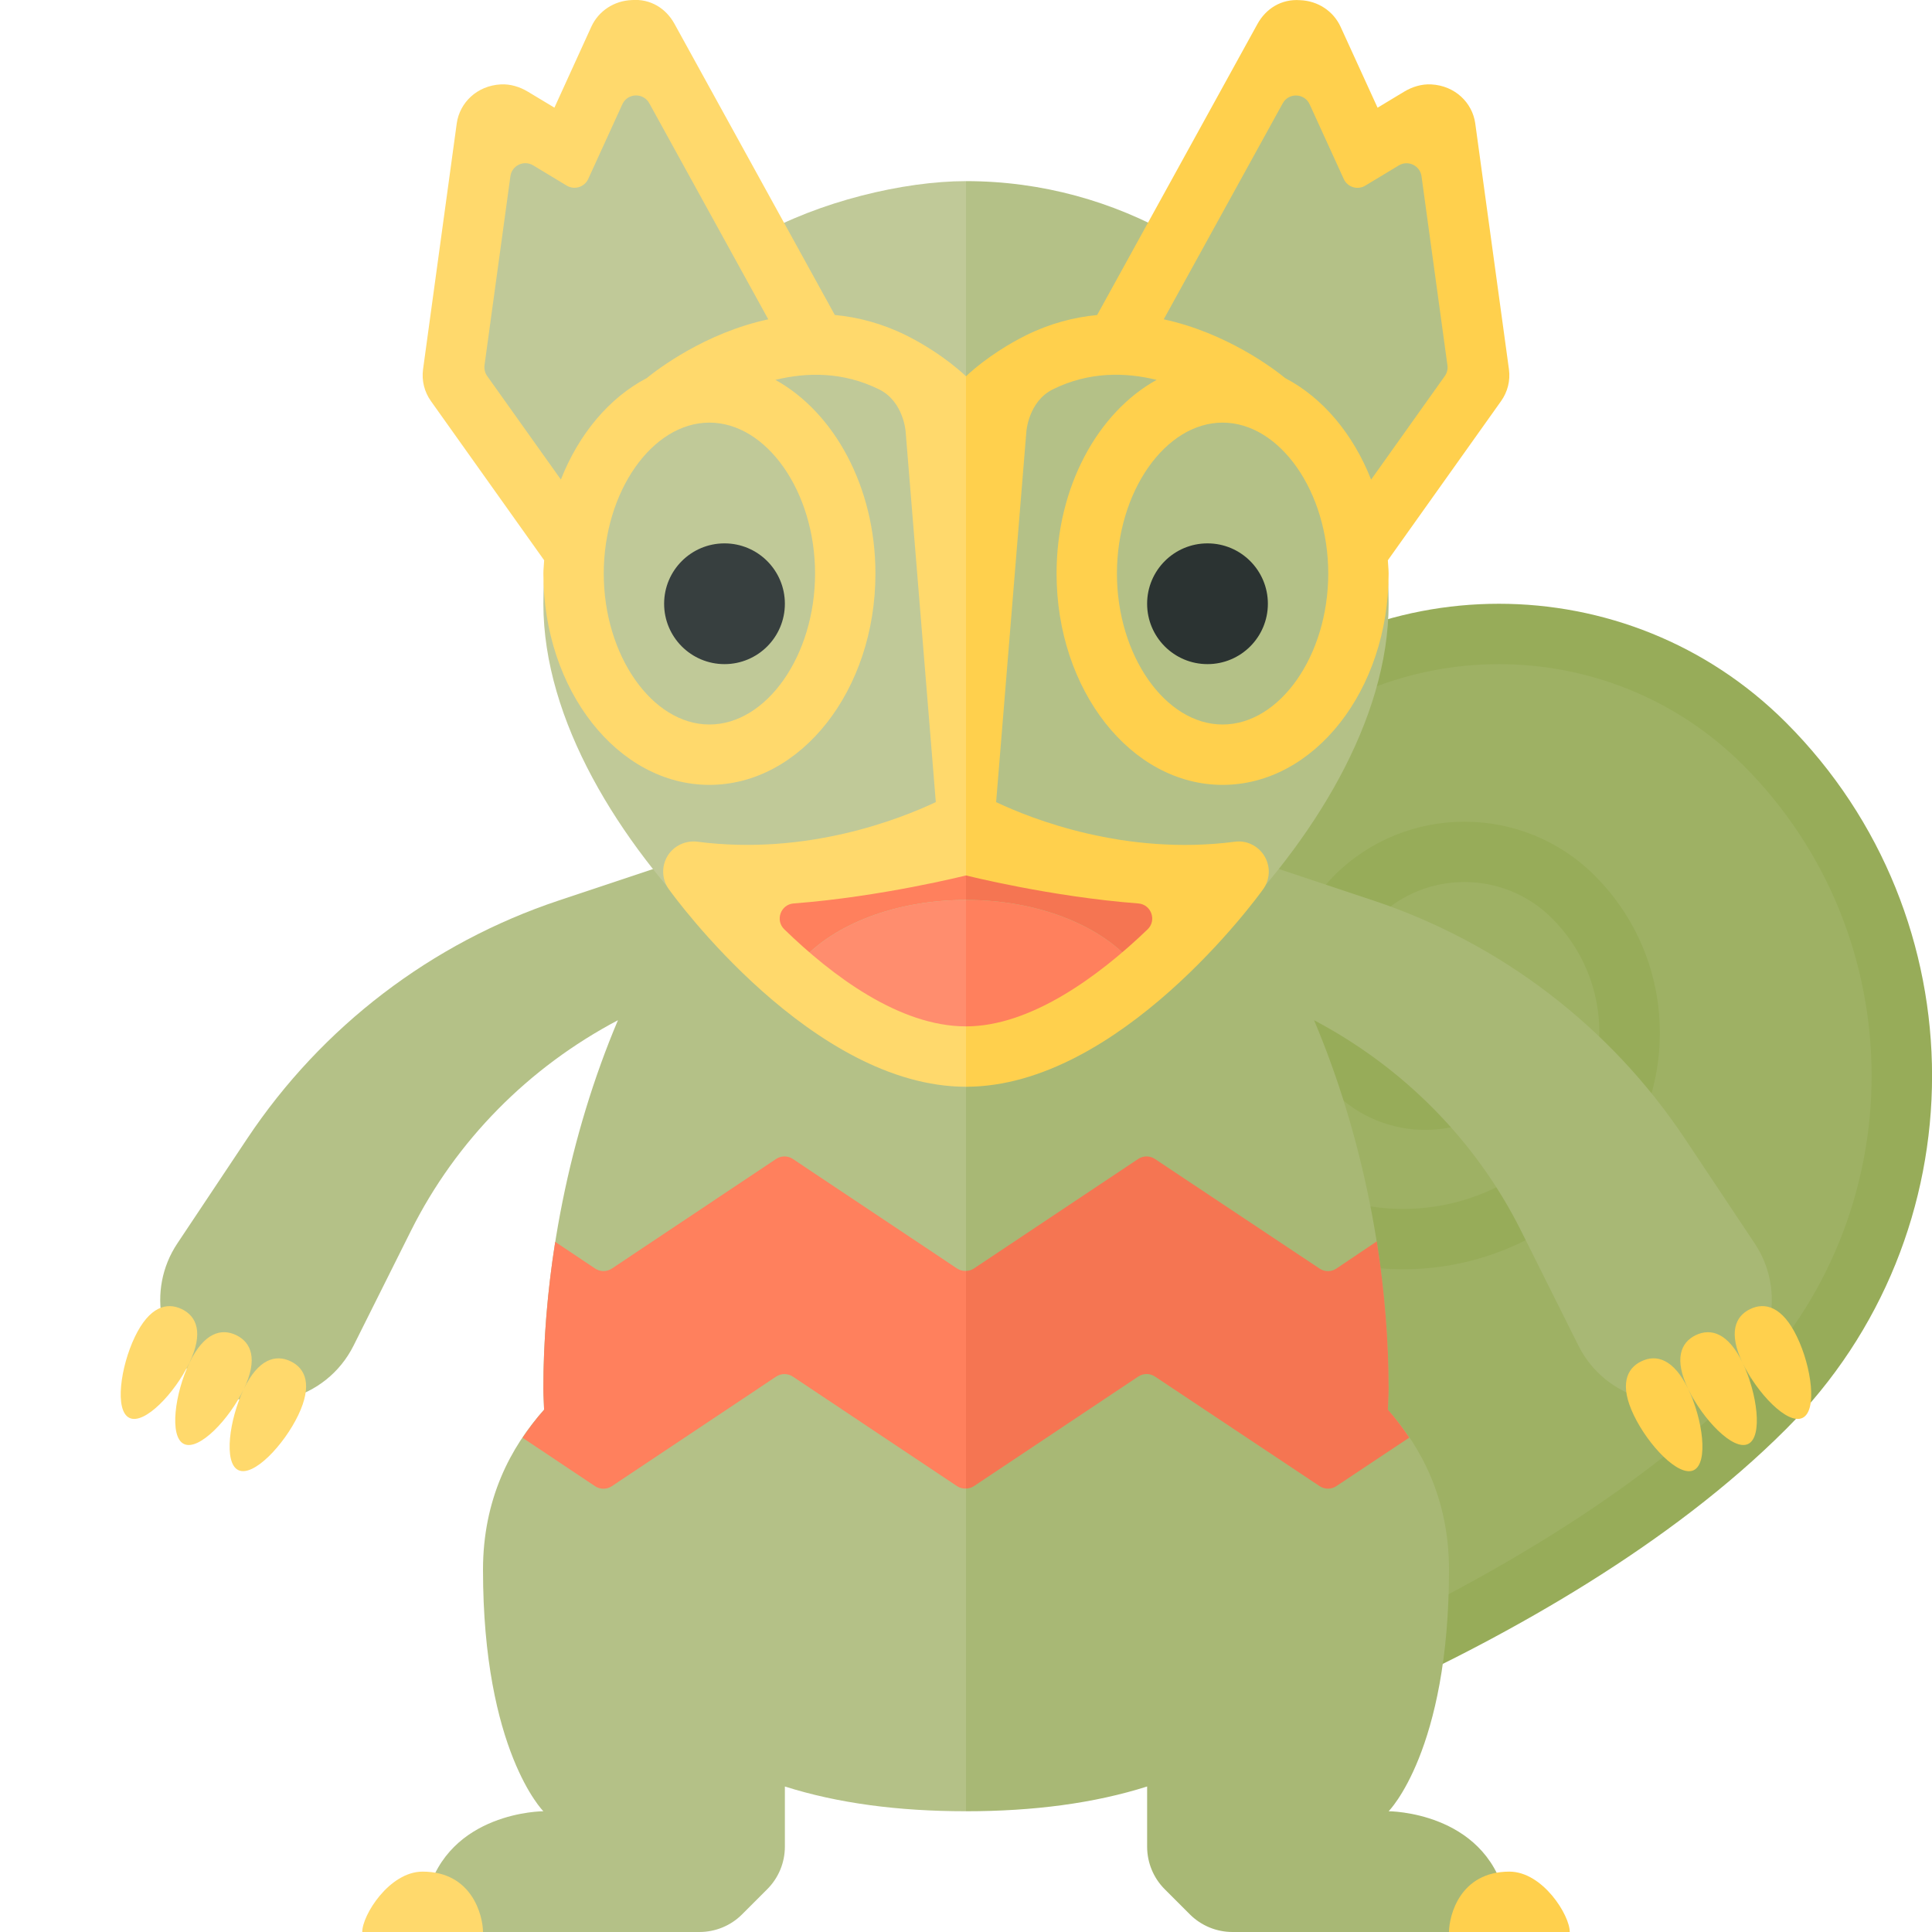 <?xml version="1.0" encoding="utf-8"?>
<!-- Generator: Adobe Illustrator 23.0.6, SVG Export Plug-In . SVG Version: 6.00 Build 0)  -->
<svg version="1.1" xmlns="http://www.w3.org/2000/svg" xmlns:xlink="http://www.w3.org/1999/xlink" x="0px" y="0px" width="32px"
	 height="32px" viewBox="0 0 32 32" enable-background="new 0 0 32 32" xml:space="preserve">
<g id="labels">
	<g>
	</g>
</g>
<g id="icons">
	<g>
		<path fill="#9EB164" d="M29.187,12.25c-1.922-1.922-6.331-2.36-8.761,0.069c-1.112,1.112-1.565,2.616-1.406,4.066l3.356,11.387
			c2.094-0.965,4.662-2.405,6.561-4.303C31.975,20.431,32.225,15.287,29.187,12.25z"/>
		<path fill="#97AC59" d="M18.765,29.647l-0.25-0.896c0.066-0.021,6.694-2.122,10.357-5.786c2.837-2.837,2.837-7.455,0-10.292
			c-2.231-2.23-5.861-2.23-8.093,0c-1.746,1.746-1.746,4.587,0,6.333c1.357,1.357,3.566,1.357,4.925,0
			c0.507-0.507,0.787-1.182,0.787-1.899c0-0.717-0.279-1.392-0.787-1.899c-0.799-0.799-2.099-0.798-2.897,0
			c-0.6,0.6-0.6,1.576,0,2.176c0.441,0.44,1.158,0.44,1.6,0l0.707,0.707c-0.83,0.831-2.182,0.832-3.014,0
			c-0.99-0.99-0.99-2.601,0-3.59c1.188-1.188,3.123-1.188,4.312,0c0.696,0.696,1.08,1.622,1.08,2.606c0,0.985-0.383,1.91-1.08,2.606
			c-1.748,1.747-4.591,1.747-6.339,0c-2.135-2.136-2.135-5.611,0-7.747c2.621-2.621,6.886-2.621,9.507,0
			c3.228,3.228,3.228,8.479,0,11.707C25.74,27.512,19.046,29.56,18.765,29.647z"/>
		<path fill="#B4C187" d="M12.001,14L12,14.001V14l-2.745,0.915c-2.11,0.703-3.925,2.09-5.158,3.94l-1.159,1.739
			C2.42,21.37,2.63,22.42,3.406,22.937l0.001,0.001c0.846,0.564,1.994,0.259,2.449-0.65l0.951-1.903
			c0.748-1.496,1.951-2.708,3.428-3.487C9.433,18.792,9,20.981,9,23c0,0.121,0.009,0.232,0.012,0.349C8.456,23.97,8,24.832,8,26
			c0,3,1,4,1,4s-1.574,0-1.929,1.396C6.993,31.703,7.247,32,7.563,32h4.022c0.265,0,0.52-0.105,0.707-0.293l0.414-0.414
			C12.895,31.105,13,30.851,13,30.586V29.59c0.874,0.277,1.877,0.41,3,0.41V14H12.001z"/>
		<path fill="#A8B875" d="M29.063,20.594l-1.159-1.739c-1.234-1.85-3.049-3.237-5.158-3.94L20,14v0.001L19.999,14H16v16
			c1.123,0,2.126-0.133,3-0.41v0.996c0,0.265,0.105,0.52,0.293,0.707l0.414,0.414C19.895,31.895,20.149,32,20.414,32h4.022
			c0.317,0,0.571-0.297,0.493-0.604C24.574,30,23,30,23,30s1-1,1-4c0-1.168-0.456-2.03-1.012-2.651C22.991,23.232,23,23.121,23,23
			c0-2.019-0.433-4.208-1.235-6.102c1.476,0.779,2.68,1.991,3.428,3.487l0.951,1.903c0.455,0.909,1.603,1.214,2.449,0.65
			l0.001-0.001C29.37,22.42,29.58,21.37,29.063,20.594z"/>
		<path fill="#B4C187" d="M24.498,6.186L23.94,2.113c-0.025-0.181-0.246-0.275-0.411-0.175l-0.933,0.563l-0.845-1.849
			c-0.088-0.193-0.381-0.203-0.484-0.016l-1.808,3.283C18.438,3.337,17.259,3,16,3v15c1.979,0,7-4.134,7-8
			c0-0.48-0.049-0.949-0.141-1.402l1.597-2.246C24.491,6.303,24.506,6.244,24.498,6.186z"/>
		<path fill="#C0C998" d="M12.541,3.919l-1.808-3.283c-0.103-0.187-0.396-0.177-0.484,0.016L9.404,2.501L8.471,1.938
			c-0.165-0.1-0.387-0.005-0.411,0.175L7.502,6.186C7.494,6.244,7.509,6.303,7.544,6.352l1.597,2.246C9.049,9.051,9,9.52,9,10
			c0,3.866,5,8,7,8V3C14.969,3,13.562,3.337,12.541,3.919z"/>
		<circle fill="#373F3F" cx="12" cy="10" r="1"/>
		<circle fill="#2B3332" cx="20" cy="10" r="1"/>
		<path fill="#F57552" d="M23,23c0-0.791-0.067-1.625-0.196-2.439l-0.67,0.451c-0.084,0.056-0.193,0.056-0.277,0l-2.728-1.816
			c-0.084-0.056-0.193-0.056-0.277,0l-2.722,1.815c-0.039,0.026-0.085,0.038-0.13,0.039v3.605c0.045-0.002,0.091-0.013,0.13-0.039
			l2.723-1.816c0.084-0.056,0.193-0.056,0.277,0l2.727,1.815c0.084,0.056,0.193,0.056,0.277,0l1.208-0.804
			c-0.111-0.165-0.229-0.322-0.354-0.462C22.991,23.232,23,23.121,23,23z"/>
		<path fill="#FF805D" d="M16,21.05c-0.051,0.002-0.102-0.01-0.147-0.039l-2.721-1.815c-0.084-0.056-0.193-0.056-0.277,0
			l-2.72,1.815c-0.084,0.056-0.194,0.056-0.278,0l-0.661-0.442C9.067,21.383,9,22.21,9,23c0,0.121,0.009,0.232,0.012,0.349
			c-0.126,0.141-0.245,0.299-0.357,0.465l1.201,0.802c0.084,0.056,0.193,0.056,0.278,0l2.721-1.815c0.084-0.056,0.193-0.056,0.277,0
			l2.721,1.815c0.044,0.03,0.096,0.041,0.147,0.039V21.05z"/>
		<path fill="#FFD96C" d="M3.136,22.574c-0.239,0.498-0.743,1.03-0.992,0.911c-0.249-0.119-0.149-0.845,0.09-1.343
			c0.239-0.498,0.526-0.579,0.775-0.46C3.259,21.801,3.375,22.076,3.136,22.574z M4.813,22.547c-0.249-0.119-0.536-0.038-0.775,0.46
			c-0.239,0.498-0.339,1.224-0.09,1.343c0.249,0.119,0.753-0.413,0.992-0.911C5.178,22.941,5.062,22.666,4.813,22.547z
			 M3.912,22.114c-0.249-0.12-0.536-0.038-0.775,0.46s-0.339,1.224-0.09,1.343c0.249,0.12,0.753-0.413,0.992-0.911
			C4.277,22.509,4.161,22.234,3.912,22.114z"/>
		<path fill="#FFD04D" d="M29.855,23.485c-0.249,0.12-0.753-0.413-0.992-0.911s-0.123-0.773,0.126-0.892
			c0.249-0.12,0.536-0.038,0.775,0.46C30.004,22.639,30.104,23.365,29.855,23.485z M27.187,22.547
			c-0.249,0.119-0.365,0.395-0.126,0.893c0.239,0.498,0.743,1.03,0.992,0.911c0.249-0.12,0.149-0.845-0.09-1.343
			C27.723,22.509,27.436,22.427,27.187,22.547z M28.088,22.114c-0.249,0.119-0.365,0.395-0.126,0.892
			c0.239,0.498,0.743,1.03,0.992,0.911c0.249-0.119,0.149-0.845-0.09-1.343S28.337,21.995,28.088,22.114z"/>
		<path fill="#FFD96C" d="M8,32c-0.002-0.276-0.183-1-1-1c-0.552,0-1.002,0.724-1,1H8z"/>
		<path fill="#FFD04D" d="M24,32c0.002-0.276,0.183-1,1-1c0.552,0,1.002,0.724,1,1H24z"/>
		<g>
			<path fill="#FF805D" d="M16,14.906V14l-4,0.531l0.327,0.844l0.945,0.539C13.812,15.315,14.824,14.906,16,14.906z"/>
			<path fill="#F57552" d="M20,14.531L16,14v0.906c1.176,0,2.188,0.409,2.727,1.008l0.945-0.539L20,14.531z"/>
			<path fill="#FF8D6E" d="M16,14.906c-1.176,0-2.188,0.409-2.727,1.008L16,17.469V14.906z"/>
			<path fill="#FF805D" d="M16,14.906v2.562l2.727-1.555C18.188,15.315,17.176,14.906,16,14.906z"/>
		</g>
		<g>
			<path fill="#FFD96C" d="M13.145,14.964C14.595,14.854,16,14.5,16,14.5V6.232c-0.348-0.323-0.744-0.556-0.998-0.681
				c-0.4-0.197-0.795-0.298-1.175-0.334l-2.656-4.823c-0.139-0.253-0.395-0.417-0.706-0.393c-0.294,0.011-0.552,0.181-0.671,0.442
				L9.183,1.783L8.744,1.519c-0.136-0.082-0.293-0.13-0.451-0.121c-0.391,0.021-0.68,0.301-0.728,0.647L7.007,6.118
				C6.982,6.305,7.029,6.491,7.138,6.644L9.013,9.28C9.01,9.354,9,9.425,9,9.5c0,1.93,1.233,3.5,2.75,3.5s2.75-1.57,2.75-3.5
				c0-1.435-0.683-2.669-1.657-3.208c0.52-0.128,1.122-0.137,1.717,0.157C14.966,6.649,15,7.147,15,7.147l0.5,6.138
				c-0.583,0.276-2.133,0.893-3.951,0.656c-0.194-0.024-0.392,0.068-0.494,0.239s-0.093,0.387,0.023,0.548
				C11.174,14.863,13.46,18,16,18v-1c-1.105,0-2.221-0.841-3.011-1.609C12.836,15.241,12.932,14.98,13.145,14.964z M8.069,6.228
				C8.032,6.176,8.017,6.112,8.025,6.049l0.429-3.13c0.024-0.178,0.223-0.273,0.377-0.18l0.555,0.335
				C9.514,3.151,9.681,3.1,9.743,2.964l0.565-1.237c0.085-0.187,0.347-0.197,0.446-0.017l1.971,3.579
				c-1.046,0.225-1.831,0.825-2.014,0.974c-0.618,0.323-1.124,0.924-1.421,1.68L8.069,6.228z M13.5,9.5c0,1.355-0.801,2.5-1.75,2.5
				S10,10.855,10,9.5S10.801,7,11.75,7S13.5,8.145,13.5,9.5z"/>
			<path fill="#FFD04D" d="M24.993,6.118l-0.558-4.073c-0.048-0.346-0.337-0.626-0.728-0.647c-0.158-0.009-0.315,0.039-0.451,0.121
				l-0.439,0.265l-0.612-1.339c-0.12-0.262-0.377-0.431-0.671-0.442c-0.311-0.023-0.566,0.14-0.706,0.393l-2.656,4.822
				c-0.38,0.036-0.775,0.137-1.175,0.334C16.744,5.677,16.348,5.909,16,6.232V14.5c0,0,1.404,0.354,2.854,0.464
				c0.214,0.016,0.309,0.28,0.154,0.429C18.177,16.192,17.057,17,16,17v1c2.54,0,4.826-3.137,4.921-3.271
				c0.117-0.162,0.125-0.377,0.023-0.548c-0.102-0.171-0.299-0.268-0.494-0.239c-1.819,0.236-3.368-0.38-3.951-0.656L17,7.147
				c0,0,0.034-0.499,0.44-0.699c0.595-0.294,1.197-0.284,1.717-0.156C18.183,6.831,17.5,8.065,17.5,9.5c0,1.93,1.233,3.5,2.75,3.5
				S23,11.43,23,9.5c0-0.075-0.01-0.146-0.013-0.22l1.875-2.636C24.971,6.491,25.018,6.305,24.993,6.118z M20.25,12
				c-0.949,0-1.75-1.145-1.75-2.5S19.301,7,20.25,7S22,8.145,22,9.5S21.199,12,20.25,12z M23.931,6.228L22.71,7.944
				c-0.297-0.756-0.803-1.358-1.421-1.68c-0.183-0.15-0.968-0.749-2.014-0.975l1.971-3.578c0.099-0.18,0.361-0.17,0.446,0.017
				l0.565,1.237c0.062,0.136,0.229,0.187,0.356,0.11l0.555-0.335c0.154-0.093,0.352,0.002,0.377,0.18l0.429,3.13
				C23.983,6.112,23.968,6.176,23.931,6.228z"/>
		</g>
	</g>
</g>
</svg>
